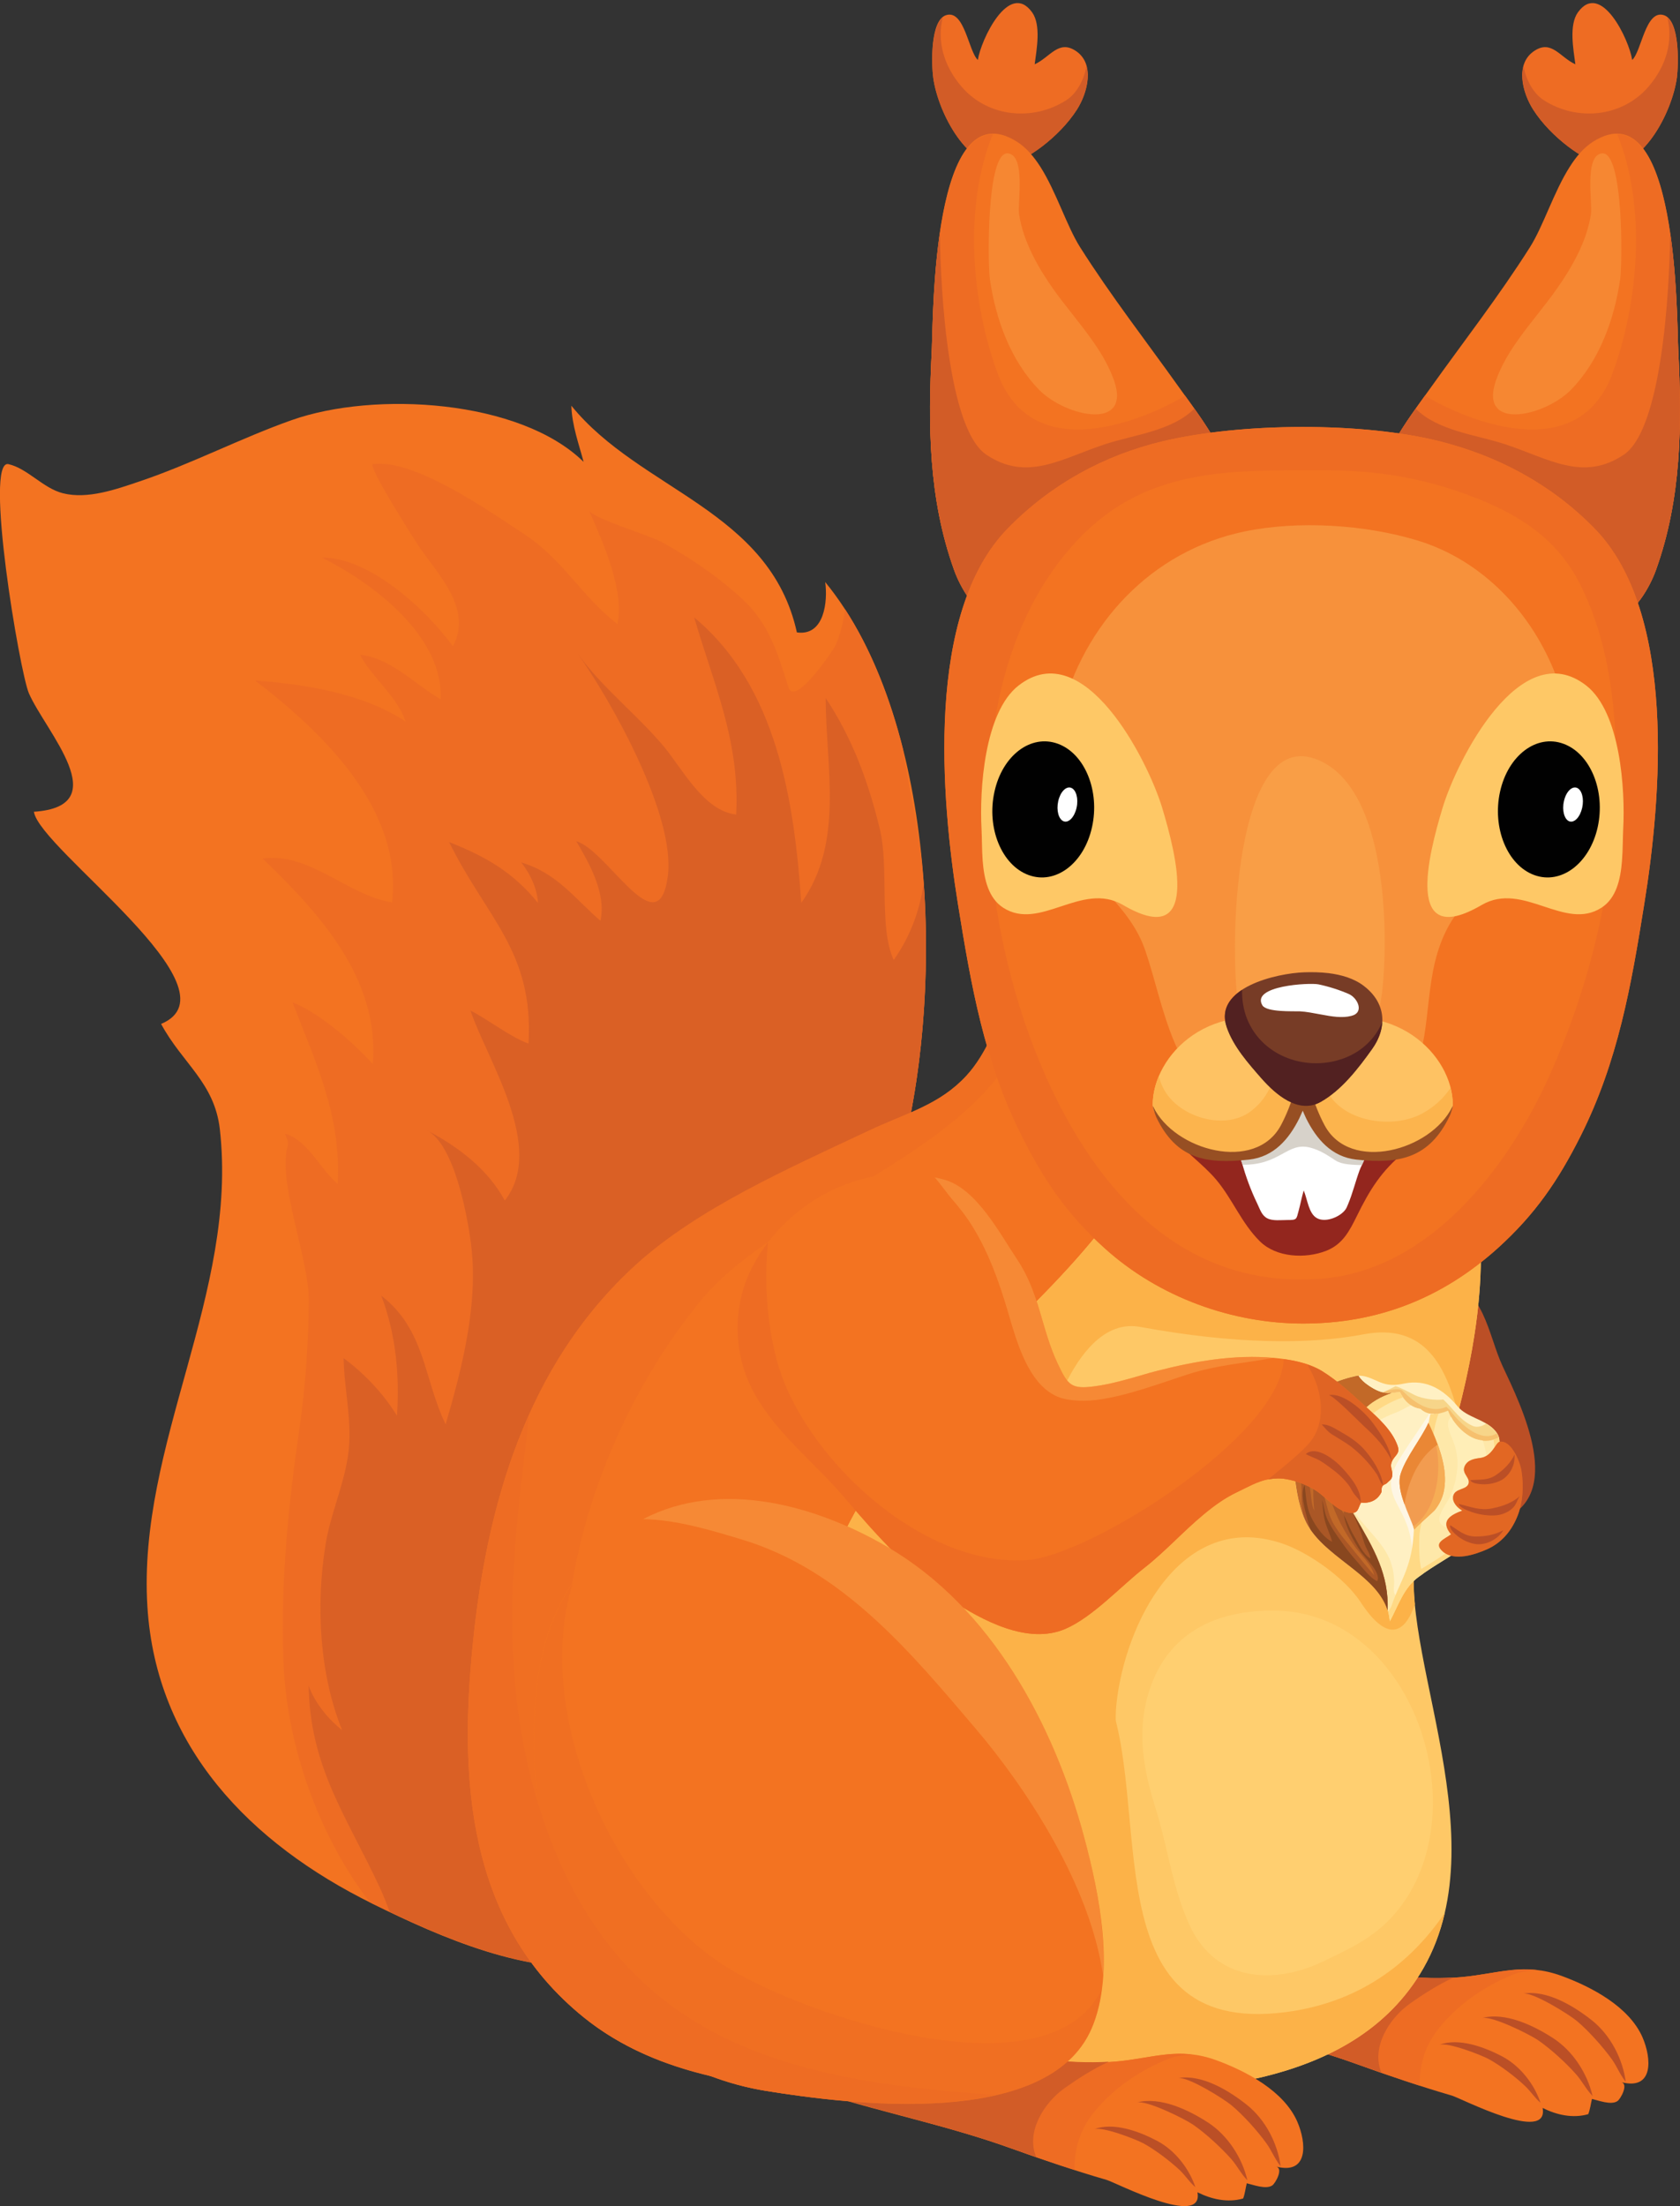 <?xml version="1.0" encoding="utf-8"?>
<!-- Generator: Adobe Illustrator 15.0.0, SVG Export Plug-In . SVG Version: 6.00 Build 0)  -->
<!DOCTYPE svg PUBLIC "-//W3C//DTD SVG 1.1//EN" "http://www.w3.org/Graphics/SVG/1.1/DTD/svg11.dtd">
<svg version="1.1" id="Layer_1" xmlns="http://www.w3.org/2000/svg" xmlns:xlink="http://www.w3.org/1999/xlink" x="0px" y="0px"
	 width="50.555px" height="66.374px" viewBox="0 0 50.555 66.374" enable-background="new 0 0 50.555 66.374" xml:space="preserve">
<rect x="0" y="0" width="50.555" height="66.374" fill="#333333" stroke="none"/>
<g>
	<path fill="#F37321" d="M18.557,59.099c2.774-0.528,3.979-3.73,3.979-6.332c0.001-3.274,0.398-6.408,1.574-9.539
		c1.092-2.91,2.314-5.68,3.064-8.676c1.252-4.994,0.986-12.979-2.342-17.041c0.081,0.572-0.021,1.635-0.852,1.515
		c-0.813-3.686-4.719-4.266-6.787-6.821c0.02,0.6,0.226,1.152,0.369,1.691c-1.918-1.881-6.291-2.137-8.779-1.258
		c-1.523,0.537-3.021,1.32-4.591,1.848c-0.682,0.23-1.552,0.543-2.298,0.354c-0.598-0.15-1.056-0.74-1.638-0.876
		c-0.746-0.171,0.335,6.251,0.614,6.895c0.496,1.142,2.633,3.399,0.15,3.563c0.173,1.132,6.271,5.356,3.828,6.384
		c0.644,1.192,1.604,1.761,1.767,3.162c0.563,4.957-2.486,9.467-2.179,14.373c0.263,4.209,3.09,7.117,6.77,8.932
		c2.098,1.035,4.681,2.168,7.08,1.869C18.379,59.128,18.468,59.116,18.557,59.099z"/>
	<path fill="#EE6C23" d="M22.505,53.462c-0.008,0.106-0.017,0.213-0.029,0.318c-0.004,0.037-0.012,0.074-0.016,0.109
		c-0.307,2.361-1.575,4.677-3.913,5.178c-0.119,0.025-0.243,0.053-0.365,0.078c-2.368,0.252-4.906-0.855-6.974-1.875
		c-0.029-0.016-0.055-0.029-0.084-0.042c-0.013-0.019-0.027-0.037-0.041-0.056c-1.503-1.98-2.455-4.664-2.553-7.166
		c-0.096-2.367,0.152-4.766,0.479-7.02c0.184-1.244,0.267-2.539,0.286-3.818c0.017-1.258-0.957-3.629-0.638-4.69
		c0.041-0.139-0.048-0.246-0.08-0.368c0.682,0.188,1.036,1.039,1.583,1.506c0.119-2.053-0.678-3.686-1.356-5.458
		c0.781,0.3,1.809,1.184,2.412,1.853c0.221-2.578-1.646-4.574-3.313-6.183c1.42-0.194,2.571,1.118,3.895,1.321
		c0.319-2.785-2.035-5.078-4.123-6.676c1.467,0.11,3.23,0.376,4.532,1.236c-0.263-0.771-1.006-1.314-1.374-2.008
		c0.891,0.078,1.654,0.882,2.425,1.338c0.098-1.938-2.128-3.547-3.571-4.262c1.439-0.016,3.157,1.582,3.942,2.668
		c0.589-1.111-0.406-2.115-0.984-2.948c-0.178-0.26-1.608-2.51-1.42-2.535c1.263-0.163,3.525,1.436,4.573,2.124
		c1.145,0.755,1.746,1.9,2.78,2.689c0.224-1.029-0.46-2.516-0.854-3.417c0.102,0.231,1.834,0.757,2.172,0.941
		c0.87,0.478,1.712,1.05,2.443,1.724c0.807,0.744,1.07,1.646,1.388,2.658c0.188,0.602,1.358-1.136,1.413-1.261
		c0.147-0.327,0.233-0.7,0.295-1.082c0.779,1.201,1.345,2.649,1.738,4.208c0.171,1.185,0.462,2.306,0.58,3.525
		c0.019,0.198,0.037,0.396,0.05,0.596c0.006,0.096,0.012,0.193,0.02,0.289c0.149,2.719-0.105,5.436-0.647,7.594
		c-0.75,2.996-1.973,5.766-3.064,8.676c-1.176,3.131-1.573,6.265-1.574,9.539c0,0.164-0.006,0.332-0.014,0.501
		C22.516,53.33,22.511,53.396,22.505,53.462z"/>
	<path opacity="0.7" fill="#D25C27" d="M10.296,52.054c-0.675-1.658-0.802-3.742-0.497-5.599c0.139-0.874,0.533-1.731,0.671-2.643
		c0.151-1.007-0.114-1.966-0.13-2.951c0.617,0.455,1.186,1.05,1.606,1.731c0.081-1.238-0.034-2.447-0.472-3.611
		c1.329,1.026,1.273,2.497,1.936,3.871c0.498-1.702,0.984-3.608,0.769-5.383c-0.103-0.838-0.496-3.026-1.327-3.459
		c0.921,0.479,1.83,1.161,2.338,2.109c1.254-1.594-0.546-4.25-1.033-5.717c0.566,0.291,1.184,0.789,1.747,0.995
		c0.162-2.773-1.262-3.773-2.389-6.062c1.102,0.432,1.924,0.907,2.673,1.828c-0.026-0.445-0.238-0.881-0.503-1.216
		c1.079,0.319,1.611,1.089,2.383,1.755c0.184-0.816-0.338-1.736-0.727-2.393c0.938,0.262,2.459,3.186,2.752,1.072
		c0.257-1.817-1.685-5.277-2.712-6.721c0.728,1.024,1.789,1.834,2.591,2.794c0.562,0.67,1.203,1.944,2.181,2.051
		c0.112-2.224-0.669-3.891-1.263-5.929c2.504,2.081,3.013,5.561,3.222,8.586c1.299-1.818,0.739-4.076,0.734-6.163
		c0.804,1.21,1.288,2.53,1.629,3.937c0.286,1.176-0.036,2.975,0.419,3.944c0.52-0.737,0.775-1.493,0.902-2.293
		c0.197,2.841-0.055,5.704-0.621,7.962c-0.75,2.996-1.973,5.766-3.064,8.676c-1.176,3.131-1.573,6.265-1.574,9.539
		c0,2.602-1.205,5.804-3.979,6.332c-0.089,0.018-0.178,0.029-0.269,0.041c-2.207,0.273-4.561-0.661-6.561-1.618
		c-0.094-0.247-0.187-0.493-0.298-0.729c-0.999-2.146-2.101-3.612-2.142-6.075C9.482,51.255,9.91,51.751,10.296,52.054z"/>
	<g>
		<path fill="#F37321" d="M40.855,62.108c-2.212-0.8-4.548-1.201-6.785-2.018c-1.409-0.516-4.53-1.733-1.302-2.365
			c2.286-0.448,5.161,0.784,7.331,1.357c1.213,0.316,2.652,0.516,3.904,0.398c1.104-0.105,1.861-0.445,2.986-0.035
			c0.905,0.332,2.03,0.924,2.436,1.844c0.282,0.65,0.337,1.607-0.635,1.354c0.224,0.06-0.023,0.507-0.118,0.57
			c-0.191,0.129-0.577-0.022-0.766-0.065c-0.037,0.146-0.054,0.313-0.112,0.458c-0.469,0.135-0.961,0.02-1.373-0.188
			c0.197,1.089-2.447-0.286-2.728-0.37C42.736,62.769,41.792,62.45,40.855,62.108z"/>
		<path fill="#EE6C23" d="M32.768,57.726c2.286-0.448,5.161,0.784,7.331,1.357c1.213,0.316,2.652,0.516,3.904,0.398
			c0.849-0.082,1.494-0.297,2.255-0.209c-0.261,0.02-0.509,0.049-0.707,0.127c-0.857,0.344-1.642,0.876-2.229,1.592
			c-0.443,0.544-0.6,1.105-0.604,1.753c-0.624-0.2-1.246-0.411-1.862-0.636c-1.873-0.679-3.834-1.082-5.75-1.683
			c-0.451-0.286-0.915-0.56-1.374-0.755c-0.567-0.24-1.156-0.372-1.694-0.688c-0.387-0.227-0.589-0.435-0.65-0.62
			C31.475,58.122,31.871,57.901,32.768,57.726z"/>
		<path fill="#D25C27" d="M40.099,59.083c1.132,0.297,2.46,0.479,3.649,0.408c-0.468,0.219-0.895,0.488-1.315,0.785
			c-0.645,0.455-1.175,1.338-0.865,2.076c-0.237-0.082-0.476-0.156-0.713-0.244c-1.873-0.679-3.834-1.082-5.75-1.683
			c-0.451-0.286-0.915-0.56-1.374-0.755c-0.479-0.201-0.972-0.334-1.44-0.561c-0.398-0.59-0.224-1.09,0.37-1.361
			c0.038-0.008,0.068-0.016,0.107-0.023C35.054,57.277,37.929,58.51,40.099,59.083z"/>
		<path fill="#BB4F26" d="M45.836,59.979c0.721-0.119,1.534,0.38,2.074,0.809c0.557,0.444,0.921,1.158,1.013,1.846
			c-0.172-0.213-0.267-0.467-0.421-0.683c-0.272-0.376-0.695-0.849-1.047-1.146C47.224,60.612,46.138,59.931,45.836,59.979z"/>
		<path fill="#BB4F26" d="M44.595,60.714c0.704-0.189,1.563,0.23,2.143,0.605c0.598,0.39,1.029,1.063,1.186,1.739
			c-0.191-0.194-0.312-0.44-0.484-0.638c-0.307-0.351-0.775-0.777-1.154-1.039C46.038,61.21,44.889,60.636,44.595,60.714z"/>
		<path fill="#BB4F26" d="M43.308,61.521c0.587-0.224,1.359,0.067,1.887,0.342c0.544,0.285,0.971,0.83,1.163,1.4
			c-0.179-0.15-0.301-0.353-0.469-0.508c-0.294-0.278-0.729-0.607-1.076-0.799C44.583,61.827,43.552,61.429,43.308,61.521z"/>
	</g>
	<path fill="#BB4F26" d="M40.634,43.793c0.571,1.247,3.221,2.409,4.512,1.946c1.991-0.71,0.643-3.418,0.063-4.654
		c-0.418-0.9-0.572-2.426-1.771-2.514C41.425,38.421,39.907,42.21,40.634,43.793z"/>
	<path fill="#F37321" d="M42.678,31.933c-0.567-0.637-1.274-1.182-2.138-1.627c-2.337-1.197-5.332-2.998-8.223-2.143
		c-2.087,0.617-1.994,2.848-3.238,4.201c-0.809,0.877-1.787,1.113-2.925,1.648c-2.417,1.137-5.144,2.338-7.009,4.029
		c-3.348,3.04-4.502,7.341-4.912,11.367c-0.422,4.109-0.184,8.445,3.337,11.287c3.732,3.009,9.707,2.067,14.193,2.217
		c3.745,0.125,7.765-0.656,9.686-3.652c2.565-4.002-0.521-8.54,1.03-12.731c1.354-3.66,2.729-7.874,1.716-11.717
		C43.914,33.737,43.417,32.761,42.678,31.933z"/>
	<path opacity="0.53" fill="#EE6C23" d="M14.234,49.409c0.41-4.026,1.564-8.327,4.912-11.367c1.865-1.691,4.592-2.893,7.009-4.029
		c1.138-0.535,2.116-0.771,2.925-1.648c0.919-1.001,1.11-2.477,1.989-3.43c0.56,5.227-7.251,6.854-9.983,10.197
		c-2.231,2.729-3.732,6.311-4.038,9.821c-0.371,4.282,0,9.106,2.623,12.674c0.112,0.153,0.245,0.286,0.367,0.431
		c-0.892-0.326-1.726-0.764-2.467-1.361C14.05,57.854,13.812,53.519,14.234,49.409z"/>
	<path fill="#FEC866" d="M25.96,62.934c-1.178-2.099-1.758-4.708-1.873-6.85c-0.155-2.877-0.15-6.171,0.867-8.899
		c1.161-3.123,3.426-5.262,5.744-7.539c2.731-2.679,4.817-5.277,5.286-9.152c0.079-0.652,0.146-1.433,0.113-2.203
		c1.601,0.475,3.126,1.341,4.442,2.016c0.863,0.445,1.57,0.99,2.138,1.627c0.738,0.828,1.235,1.805,1.518,2.88
		c1.013,3.843-0.255,7.793-1.487,11.495c-0.948,2.853,2.485,8.775,0.127,12.902c-2.13,3.731-7.326,3.828-11.071,3.703
		C29.988,62.854,27.972,62.964,25.96,62.934z"/>
	<path fill="#FCB248" d="M40.946,48.203c-0.473-0.726-1.559-1.491-2.346-1.761c-3.064-1.049-4.759,2.432-5.006,4.842
		c-0.087,0.844,0.157,2.007-0.124,2.807c-1.027-0.221-1.419-1.791-1.698-2.633c-0.324-0.971-1.49-2.348-0.964-3.398
		c0.406-0.813,1.497-1.218,2.243-1.624c1.097-0.597,2.169-1.24,3.308-1.761c2.234-1.026,3.655-1.201,5.666,0.299
		c0.331,0.244,0.626,0.434,0.938,0.565c-0.083,0.257-0.168,0.515-0.254,0.769c-0.183,0.55-0.201,1.215-0.132,1.956
		C42.274,49.16,41.743,49.423,40.946,48.203z"/>
	<path fill="#FCB248" d="M24.955,47.185c1.161-3.123,3.426-5.262,5.744-7.539c2.731-2.679,4.817-5.277,5.286-9.152
		c0.079-0.652,0.146-1.433,0.113-2.203c1.601,0.475,3.126,1.341,4.442,2.016c0.863,0.445,1.57,0.99,2.138,1.627
		c0.738,0.828,1.235,1.805,1.518,2.88c0.673,2.55,0.338,5.15-0.32,7.69c-0.374-1.363-0.973-2.72-2.854-2.358
		c-1.6,0.304-3.831,0.304-6.718-0.226c-1.876-0.343-2.922,3.078-3.129,4.727c-0.354,2.81,1.041,3.856,2.102,6.238
		c1.47,3.293-0.504,10.397,5.39,9.654c2.188-0.277,3.751-1.428,4.809-2.989c-0.133,0.575-0.339,1.134-0.64,1.661
		c-2.13,3.731-7.326,3.828-11.071,3.703c-1.776-0.059-3.792,0.051-5.804,0.021c-1.178-2.099-1.758-4.708-1.873-6.85
		C23.932,53.207,23.937,49.913,24.955,47.185z"/>
	<g>
		<path fill="#974F23" d="M36.857,38.579c0.933,1.083,3.608,1.223,4.602-0.093c0.077-0.104,0.553-0.063,0.476,0.04
			c-1.148,1.521-4.497,1.338-5.561,0.102C36.304,38.548,36.773,38.483,36.857,38.579z"/>
	</g>
	<path opacity="0.58" fill="#FAA74E" d="M37.298,38.048c-0.341-0.713-0.421-1.582-0.841-2.247c-0.184-0.285-0.398-0.568-0.624-0.823
		c-0.093-0.107-0.555-0.773-0.645-0.787c0.477,0.071,0.998,0.219,1.48,0.327c0.536,0.12,1.001,0.134,1.557,0.161
		c0.742,0.035,1.483,0.131,2.243,0.131c0.367,0,0.729,0.008,1.087-0.04c0.32-0.04,0.663-0.207,0.978-0.212
		c-0.671,0.777-1.087,1.511-1.479,2.456c-0.211,0.507-0.314,1.203-0.683,1.622c-0.38,0.436-1.075,0.648-1.636,0.584
		C37.992,39.138,37.585,38.645,37.298,38.048z"/>
	<path fill="#FEC263" d="M38.431,38.843c-0.587-0.158-0.742-0.55-0.152-0.846c0.433-0.217,1.479-0.02,1.57,0.47
		C39.945,38.995,38.797,38.94,38.431,38.843z"/>
	<g>
		<g>
			<path fill="#EE6C23" d="M46.14,3.301c0.527,0.826,1.548,1.559,2.106,1.657c1.149,0.205,2.072-1.563,2.216-2.625
				c0.05-0.391,0.094-1.721-0.39-1.876c-0.556-0.18-0.675,1.097-0.956,1.346c-0.089-0.603-0.939-2.394-1.633-1.432
				c-0.275,0.386-0.135,1.113-0.077,1.563c-0.461-0.209-0.716-0.748-1.235-0.403C45.582,1.92,45.807,2.786,46.14,3.301z"/>
			<path fill="#D25C27" d="M45.847,1.996c0.08,0.417,0.296,0.817,0.607,1.017c0.998,0.643,2.357,0.52,3.152-0.404
				c0.542-0.628,0.744-1.379,0.57-2.078c0.368,0.305,0.331,1.443,0.285,1.803c-0.144,1.063-1.066,2.83-2.216,2.625
				c-0.559-0.099-1.579-0.831-2.106-1.657C45.91,2.942,45.736,2.415,45.847,1.996z"/>
			<path fill="#F37321" d="M47.237,5.019c0.197-0.313,0.428-0.583,0.703-0.757c2.563-1.612,2.516,5.311,2.563,6.276
				c0.112,2.252,0.102,4.453-0.67,6.607c-0.191,0.534-0.643,1.309-1.209,1.514c-0.789,0.281-1.33-0.607-2.024-0.864
				c-1.641-0.606-4.983,0.05-5.175-2.547c-0.099-1.32,0.896-2.558,1.618-3.571c1.007-1.411,2.068-2.773,2.996-4.239
				C46.444,6.798,46.757,5.772,47.237,5.019z"/>
			<path fill="#EE6C23" d="M43.719,17.315c-0.031-0.006-0.063-0.01-0.094-0.018c-0.703-0.145-1.256-0.427-1.749-0.857
				c-0.25-0.295-0.413-0.679-0.451-1.192c-0.09-1.227,0.758-2.376,1.457-3.347c0.4,0.273,4.456,2.508,5.637-0.656
				c0.801-2.148,1.026-5.074,0.146-7.209c1.726,0.029,1.791,5.045,1.831,6.316c0.001,0.072,0.005,0.138,0.007,0.186
				c0.112,2.252,0.102,4.453-0.67,6.607c-0.191,0.534-0.643,1.309-1.209,1.514c-0.789,0.281-1.33-0.607-2.024-0.864
				c-0.159-0.059-0.339-0.104-0.528-0.142C45.304,17.476,44.491,17.462,43.719,17.315z"/>
			<path fill="#D25C27" d="M43.724,17.317c-0.036-0.008-0.074-0.014-0.113-0.021c-0.323-0.07-0.76-0.209-1.181-0.404
				c-0.552-0.311-0.943-0.807-1.005-1.644c-0.08-1.063,0.55-2.071,1.176-2.954c0.664,0.67,1.818,0.785,2.681,1.068
				c1.329,0.44,2.351,1.139,3.579,0.32c1.279-0.854,1.395-5.877,1.398-6.689c0.221,1.51,0.223,3.115,0.244,3.545
				c0.112,2.252,0.102,4.453-0.67,6.607c-0.191,0.534-0.643,1.309-1.209,1.514c-0.375,0.133-0.693,0-0.998-0.201
				c-0.257-0.181-0.505-0.386-0.761-0.534c-0.086-0.052-0.175-0.097-0.266-0.129c-0.156-0.059-0.331-0.103-0.515-0.142
				C45.315,17.476,44.498,17.462,43.724,17.317z"/>
			<path opacity="0.39" fill="#FAA74E" d="M45.708,10.19c0.355-0.497,0.76-0.965,1.106-1.452c0.476-0.667,0.94-1.474,1.061-2.298
				c0.049-0.341-0.207-1.765,0.33-1.826c0.655-0.076,0.616,3.314,0.549,3.787c-0.175,1.201-0.619,2.443-1.48,3.326
				c-0.812,0.827-2.911,1.287-2.202-0.426C45.233,10.903,45.458,10.54,45.708,10.19z"/>
		</g>
		<g>
			<path fill="#EE6C23" d="M32.404,3.301c-0.529,0.826-1.548,1.559-2.107,1.657c-1.15,0.205-2.072-1.563-2.215-2.625
				c-0.053-0.391-0.095-1.721,0.386-1.876c0.558-0.18,0.677,1.097,0.958,1.346c0.09-0.603,0.938-2.394,1.633-1.432
				c0.275,0.386,0.135,1.113,0.077,1.563c0.462-0.209,0.715-0.748,1.236-0.403C32.959,1.92,32.734,2.786,32.404,3.301z"/>
			<path fill="#D25C27" d="M32.694,1.996c-0.078,0.417-0.295,0.817-0.604,1.017c-1,0.643-2.359,0.52-3.153-0.404
				c-0.543-0.628-0.743-1.379-0.569-2.078c-0.37,0.305-0.334,1.443-0.285,1.803c0.143,1.063,1.064,2.83,2.215,2.625
				c0.56-0.099,1.578-0.831,2.107-1.657C32.633,2.942,32.807,2.415,32.694,1.996z"/>
			<path fill="#F37321" d="M31.308,5.019c-0.201-0.313-0.43-0.583-0.708-0.757c-2.563-1.612-2.514,5.311-2.562,6.276
				c-0.114,2.252-0.102,4.453,0.671,6.607c0.19,0.534,0.642,1.309,1.209,1.514c0.788,0.281,1.33-0.607,2.021-0.864
				c1.646-0.606,4.987,0.05,5.177-2.547c0.099-1.32-0.896-2.558-1.619-3.571c-1.005-1.411-2.066-2.773-2.994-4.239
				C32.099,6.798,31.786,5.772,31.308,5.019z"/>
			<path fill="#EE6C23" d="M34.825,17.315c0.03-0.006,0.063-0.01,0.092-0.018c0.704-0.145,1.258-0.427,1.753-0.857
				c0.245-0.295,0.41-0.679,0.446-1.192c0.092-1.227-0.757-2.376-1.457-3.347c-0.399,0.273-4.452,2.508-5.633-0.656
				c-0.803-2.148-1.028-5.074-0.148-7.209c-1.726,0.029-1.795,5.045-1.832,6.316c-0.001,0.072-0.003,0.138-0.007,0.186
				c-0.114,2.252-0.102,4.453,0.671,6.607c0.19,0.534,0.642,1.309,1.209,1.514c0.788,0.281,1.33-0.607,2.021-0.864
				c0.163-0.059,0.342-0.104,0.529-0.142C33.238,17.476,34.052,17.462,34.825,17.315z"/>
			<path fill="#D25C27" d="M34.816,17.317c0.039-0.008,0.077-0.014,0.114-0.021c0.322-0.07,0.759-0.209,1.181-0.404
				c0.553-0.311,0.944-0.807,1.005-1.644c0.082-1.063-0.55-2.071-1.176-2.954c-0.662,0.67-1.815,0.785-2.679,1.068
				c-1.33,0.44-2.354,1.139-3.577,0.32c-1.283-0.854-1.398-5.877-1.4-6.689c-0.218,1.51-0.224,3.115-0.245,3.545
				c-0.114,2.252-0.102,4.453,0.671,6.607c0.19,0.534,0.642,1.309,1.209,1.514c0.375,0.133,0.692,0,0.998-0.201
				c0.255-0.181,0.507-0.386,0.761-0.534c0.084-0.052,0.173-0.097,0.262-0.129c0.158-0.059,0.334-0.103,0.52-0.142
				C33.229,17.476,34.045,17.462,34.816,17.317z"/>
			<path opacity="0.39" fill="#FAA74E" d="M32.833,10.19c-0.355-0.497-0.759-0.965-1.108-1.452
				c-0.476-0.667-0.938-1.474-1.059-2.298c-0.048-0.341,0.205-1.765-0.333-1.826c-0.649-0.076-0.611,3.314-0.545,3.787
				c0.175,1.201,0.619,2.443,1.481,3.326c0.809,0.827,2.91,1.287,2.2-0.426C33.308,10.903,33.083,10.54,32.833,10.19z"/>
		</g>
		<path fill="#F37321" d="M30.331,15.894c1.314-1.342,2.913-2.2,4.647-2.615c2.389-0.571,6.04-0.585,8.353,0
			c1.729,0.438,3.332,1.273,4.646,2.615c2.49,2.536,2.017,8.133,1.501,11.313c-0.392,2.444-0.789,4.729-1.912,6.966
			c-0.68,1.352-1.368,2.357-2.489,3.373c-1.667,1.504-3.609,2.277-5.874,2.274c-2.099-0.002-4.308-0.771-5.97-2.274
			c-1.124-1.016-1.81-2.021-2.489-3.373c-1.127-2.236-1.521-4.521-1.916-6.966C28.315,24.026,27.839,18.43,30.331,15.894z"/>
		<path fill="#EE6C23" d="M28.828,27.207c0.395,2.444,0.789,4.729,1.916,6.966c0.68,1.352,1.365,2.357,2.489,3.373
			c1.662,1.504,3.871,2.272,5.97,2.274c2.265,0.003,4.207-0.771,5.874-2.274c1.121-1.016,1.81-2.021,2.489-3.373
			c1.123-2.236,1.521-4.521,1.912-6.966c0.516-3.181,0.989-8.777-1.501-11.313c-1.314-1.342-2.918-2.178-4.646-2.615
			c-2.313-0.585-5.964-0.571-8.353,0c-1.734,0.415-3.333,1.273-4.647,2.615C27.839,18.43,28.315,24.026,28.828,27.207z
			 M32.247,16.444c2.109-2.398,4.695-2.295,7.603-2.295c1.544,0,2.91,0.213,4.357,0.754c1.447,0.543,2.622,1.26,3.333,2.657
			c0.709,1.394,0.987,2.974,1.069,4.518c0.184,3.552-0.543,7.102-2.003,10.329c-1.229,2.717-3.578,5.802-6.836,6.063
			c-3.373,0.271-5.769-1.614-7.43-4.399C29.515,29.339,28.321,20.903,32.247,16.444z"/>
		<path opacity="0.58" fill="#FAA74E" d="M46.828,20.341c0.39,1.025,0.55,2.137,0.436,3.23c-0.211,1.971-2.732,2.598-3.665,4.275
			c-0.794,1.432-0.467,3.004-1.021,4.381c-0.688,1.695-3.857,1.418-5.302,1.047c-1.967-0.508-2.226-2.976-2.816-4.69
			c-0.457-1.327-1.677-2.079-2.434-3.202c-0.784-1.166-0.436-2.57-0.104-3.875c0.692-2.738,2.717-4.93,5.524-5.516
			c1.623-0.338,3.637-0.209,5.213,0.271C44.614,16.856,46.109,18.446,46.828,20.341z"/>
		<path opacity="0.58" fill="#FAA74E" d="M41.226,31.179c0.251-0.508,0.358-1.129,0.4-1.689c0.143-1.797,0.038-5.924-2.058-6.664
			c-2.566-0.904-2.616,6.494-2.229,7.826c0.285,0.983,1.51,1.662,2.498,1.556C40.53,32.132,40.96,31.72,41.226,31.179z"/>
		<path fill="#FEC866" d="M48.809,25.899c-0.044,0.558-0.17,1.119-0.614,1.408c-1.109,0.721-2.362-0.803-3.604-0.082
			c-2.345,1.371-1.611-1.498-1.178-2.928c0.425-1.41,2.338-5.219,4.322-3.671c1.026,0.802,1.176,3.128,1.11,4.326
			C48.832,25.228,48.836,25.562,48.809,25.899z"/>
		<path fill="#FEC866" d="M29.571,25.899c0.045,0.558,0.172,1.119,0.615,1.408c1.109,0.721,2.364-0.803,3.605-0.082
			c2.344,1.371,1.61-1.498,1.18-2.928c-0.429-1.41-2.343-5.219-4.322-3.671c-1.027,0.802-1.178,3.128-1.112,4.326
			C29.551,25.228,29.546,25.562,29.571,25.899z"/>
		<g>
			<path fill="#010101" d="M47.046,22.376c0.813,0.295,1.272,1.42,1.032,2.51c-0.243,1.093-1.099,1.736-1.907,1.441
				c-0.812-0.295-1.272-1.418-1.031-2.509C45.382,22.724,46.239,22.08,47.046,22.376z"/>
			<path fill="#FFFFFF" d="M47.449,23.701c0.151,0.056,0.225,0.325,0.162,0.603c-0.063,0.279-0.234,0.46-0.387,0.406
				c-0.15-0.056-0.224-0.328-0.162-0.605C47.122,23.827,47.297,23.646,47.449,23.701z"/>
		</g>
		<g>
			<path fill="#010101" d="M31.833,22.376c0.811,0.295,1.271,1.42,1.028,2.51c-0.241,1.093-1.097,1.736-1.906,1.441
				c-0.811-0.295-1.272-1.418-1.029-2.509C30.166,22.724,31.021,22.08,31.833,22.376z"/>
			<path fill="#FFFFFF" d="M32.231,23.701c0.152,0.056,0.228,0.325,0.165,0.603c-0.063,0.279-0.236,0.46-0.386,0.406
				c-0.153-0.056-0.227-0.328-0.166-0.605S32.079,23.646,32.231,23.701z"/>
		</g>
		<path fill="#93261E" d="M37.913,34.202c0.167-0.104,0.328-0.215,0.489-0.326c0.232-0.16,0.249-0.281,0.424-0.488
			c0.536-0.643,1.249,0.876,1.573,1.156c0.444,0.383,1.356,0.32,1.875,0.107c-0.703,0.574-1.05,1.133-1.447,1.941
			c-0.223,0.452-0.425,0.842-0.913,1.037c-0.631,0.248-1.505,0.205-1.997-0.279c-0.557-0.547-0.825-1.273-1.321-1.861
			c-0.414-0.49-0.969-0.846-1.343-1.357c0.206,0.281,0.944,0.53,1.272,0.56c0.445,0.042,0.819-0.157,1.189-0.37
			C37.781,34.283,37.847,34.243,37.913,34.202z"/>
		<path fill="#FFFFFF" d="M40.564,36.235c-0.013,0.033-0.027,0.064-0.042,0.098c-0.117,0.245-0.612,0.473-0.892,0.316
			c-0.25-0.139-0.282-0.551-0.398-0.834c-0.062,0.205-0.098,0.412-0.155,0.619c-0.068,0.252-0.046,0.273-0.345,0.271
			c-0.184,0-0.436,0.033-0.596-0.051c-0.168-0.086-0.216-0.264-0.303-0.445c-0.201-0.416-0.341-0.807-0.467-1.244
			c-0.044-0.151-0.196-0.432-0.175-0.594c0.026-0.2,0.331-0.32,0.474-0.473c0.46-0.488,0.842-1.245,1.605-1.193
			c0.374,0.027,0.67,0.126,0.906,0.441c0.25,0.328,0.301,0.769,0.585,1.076c0.137,0.145,0.317,0.119,0.354,0.349
			c0.033,0.204-0.136,0.462-0.205,0.645C40.791,35.542,40.698,35.92,40.564,36.235z"/>
		<path fill="#D7D2CA" d="M40.189,34.913c-0.25-0.164-0.468-0.31-0.76-0.386c-0.697-0.181-0.896,0.528-2.035,0.515
			c-0.011-0.025-0.02-0.051-0.027-0.076c-0.044-0.151-0.196-0.432-0.175-0.594c0.026-0.2,0.331-0.32,0.474-0.473
			c0.46-0.488,0.842-1.245,1.605-1.193c0.374,0.027,0.67,0.126,0.906,0.441c0.25,0.328,0.301,0.769,0.585,1.076
			c0.137,0.145,0.317,0.119,0.354,0.349c0.024,0.149-0.06,0.327-0.134,0.483C40.688,35.042,40.385,35.04,40.189,34.913z"/>
		<path fill="#FEC263" d="M39.165,30.849h0.084c2.719-0.917,4.469,0.913,4.469,2.38c0,0.304-0.656,1.368-1.687,1.575
			c-1.238,0.186-2.386-0.679-2.824-1.733c-0.44,1.055-1.588,1.919-2.824,1.733c-0.573-0.082-1.695-1.037-1.694-1.575
			C34.694,31.754,36.423,29.925,39.165,30.849z"/>
		<path fill="#FCB44D" d="M34.874,32.368c0.043,0.195,0.12,0.385,0.252,0.566c0.512,0.713,1.778,1.067,2.523,0.492
			c0.424-0.328,0.646-0.758,0.729-1.227c0.053,0.021,0.104,0.055,0.17,0.055c0.013,0.002,0.023,0,0.037,0
			c0.402,0.203,0.855,0.336,1.291,0.324c0.04,0.201,0.125,0.396,0.28,0.56c0.611,0.659,1.852,0.784,2.632,0.368
			c0.348-0.186,0.663-0.466,0.861-0.779c0.042,0.169,0.067,0.338,0.067,0.501c0,0.304-0.656,1.368-1.687,1.575
			c-1.238,0.186-2.386-0.679-2.824-1.733c-0.44,1.055-1.588,1.919-2.824,1.733c-0.573-0.082-1.695-1.037-1.694-1.575
			C34.69,32.946,34.754,32.654,34.874,32.368z"/>
		<path fill="#974F23" d="M34.704,33.298c0.637,1.319,3.077,1.988,3.842,0.556c0.172-0.321,0.296-0.655,0.413-1
			c0.004-0.015,0.02-0.026,0.037-0.036c0.035-0.033,0.119-0.049,0.207-0.046c0.087-0.003,0.17,0.013,0.205,0.046
			c0.02,0.01,0.031,0.021,0.038,0.036c0.117,0.345,0.241,0.679,0.414,1c0.763,1.433,3.204,0.764,3.843-0.556
			c0.048-0.104-0.031,0.18-0.081,0.281c-0.605,1.256-1.498,1.449-2.806,1.308c-0.749-0.083-1.201-0.619-1.511-1.239
			c-0.037-0.076-0.069-0.156-0.103-0.232c-0.036,0.076-0.068,0.156-0.104,0.232c-0.31,0.62-0.761,1.156-1.511,1.239
			c-1.305,0.142-2.185-0.019-2.79-1.271C34.749,33.513,34.653,33.193,34.704,33.298z"/>
		<g>
			<path fill="#773C26" d="M39.982,29.278c0.387,0.049,0.768,0.158,1.065,0.389c0.658,0.505,0.711,1.24,0.245,1.891
				c-0.412,0.578-0.918,1.24-1.553,1.595c-0.67,0.376-1.361-0.238-1.776-0.708c-0.396-0.453-0.848-0.96-1.046-1.539
				c-0.418-1.193,1.507-1.627,2.335-1.654C39.485,29.244,39.736,29.249,39.982,29.278z"/>
			<path fill="#522121" d="M37.377,29.779c-0.006,0.297,0.04,0.602,0.155,0.886c0.468,1.145,1.831,1.598,2.95,1.158
				c0.522-0.204,0.919-0.603,1.11-1.07c-0.013,0.268-0.114,0.543-0.301,0.805c-0.412,0.578-0.918,1.24-1.553,1.595
				c-0.67,0.376-1.361-0.238-1.776-0.708c-0.396-0.453-0.848-0.96-1.046-1.539C36.741,30.405,36.982,30.038,37.377,29.779z"/>
			<path fill="#FFFFFF" d="M39.755,30.522c-0.224-0.041-0.444-0.086-0.645-0.096c-0.189-0.006-0.997,0.031-1.123-0.181
				c-0.348-0.593,1.422-0.685,1.689-0.63c0.297,0.061,0.646,0.172,0.918,0.293c0.257,0.114,0.475,0.556,0.069,0.656
				C40.392,30.635,40.073,30.583,39.755,30.522z"/>
		</g>
	</g>
	<g>
		<path fill="#FFF0C3" d="M44.198,44.075c0.472-0.153,1.267-0.542,0.76-1.068c-0.296-0.309-0.817-0.367-1.089-0.689
			c-0.428-0.51-0.938-0.832-1.617-0.693c-0.287,0.061-0.476,0.064-0.747-0.049c-0.307-0.129-0.743-0.378-0.926,0.068
			c-0.101,0.237,0.108,0.471,0.255,0.656c0.362,0.461,0.939,0.73,1.409,1.064C42.927,43.855,43.342,44.356,44.198,44.075z"/>
		<path fill="#F7D589" d="M41.995,41.704c0.152,0.039,0.434,0.199,0.58,0.269c0.24,0.119,0.641,0.161,0.857,0.131
			c0.316,0.296,0.509,0.635,0.89,0.797c0.132,0.056,0.287,0.007,0.4-0.071c0.085,0.053,0.167,0.105,0.235,0.178
			c0.507,0.526-0.288,0.915-0.76,1.068c-0.855,0.281-1.271-0.22-1.955-0.711c-0.47-0.334-1.047-0.604-1.409-1.064
			c-0.051-0.062-0.09-0.125-0.128-0.191C41.209,42.119,41.577,41.917,41.995,41.704z"/>
		<path opacity="0.51" fill="#F6AD55" d="M42.195,41.831c0.398,0.405,0.869,0.699,1.33,0.495c0.033,0.031,0.067,0.063,0.101,0.093
			c0.363,0.488,0.958,0.986,1.413,0.705c0.291,0.464-0.405,0.81-0.841,0.951c-0.855,0.281-1.271-0.22-1.955-0.711
			c-0.47-0.334-1.047-0.604-1.409-1.064c-0.051-0.062-0.09-0.125-0.128-0.191C41.194,42.119,41.911,41.661,42.195,41.831z"/>
		<g>
			<path fill="#FEE8A9" d="M39.41,42.114c0.333-0.373,0.864-0.607,1.464-0.725c0.063,0.101,0.161,0.203,0.312,0.303
				c0.174,0.119,0.367,0.221,0.584,0.227c0.09-0.006,0.178-0.016,0.264-0.027c0.037-0.004,0.066-0.008,0.091-0.016
				c0.132,0.275,0.333,0.465,0.621,0.513c0.225,0.207,0.501,0.186,0.83,0.052c0.036,0.103,0.083,0.194,0.146,0.284
				c0.135,0.192,0.289,0.354,0.493,0.478c0.319,0.194,0.618,0.179,0.884,0.049c0.14,0.631,0.036,1.322-0.158,1.92
				c-0.454,1.405-1.22,1.505-2.265,2.28c-0.437,0.321-0.603,0.86-0.851,1.322c-0.104-1.376-2.029-1.839-2.559-3.058
				C38.893,44.863,38.728,42.873,39.41,42.114z"/>
			<path fill="#FFD985" d="M41.233,41.718c0.16,0.107,0.341,0.195,0.536,0.201c0.09-0.006,0.178-0.016,0.264-0.027
				c0.037-0.004,0.066-0.008,0.091-0.016c0.029,0.061,0.063,0.111,0.096,0.164c-0.76,0.252-1.437,0.84-1.805,1.533
				c-0.097,0.182-0.223,0.395-0.35,0.621c-0.104-0.818-0.136-1.637,0.609-2.199C40.832,41.876,41.022,41.788,41.233,41.718z"/>
			<path fill="#FFD985" d="M44.55,45.544c0.213-0.496,0.52-1.52,0.395-2.239c0.052-0.014,0.104-0.028,0.152-0.054
				c0.14,0.631,0.036,1.322-0.158,1.92c-0.454,1.405-1.22,1.505-2.265,2.28c-0.437,0.321-0.603,0.86-0.851,1.322
				c-0.008-0.099-0.024-0.19-0.05-0.28c0.143-0.227,0.281-0.457,0.413-0.691c0.183-0.191,0.35-0.391,0.479-0.537
				C43.5,46.762,44.21,46.337,44.55,45.544z"/>
			<path fill="#FFEEB7" d="M43.72,42.725c0.135,0.192,0.289,0.354,0.493,0.478c0.139,0.084,0.274,0.121,0.405,0.134
				c0.148,0.424,0.177,0.839,0.025,1.284c-0.025,0.079-0.056,0.158-0.087,0.234c-0.157,0.384-0.39,0.76-0.695,1.023
				c-0.214,0.18-0.628,0.059-0.536-0.266c0.061-0.211,0.225-0.395,0.313-0.598c0.23-0.521,0.31-1.115,0.093-1.654
				c-0.081-0.201-0.27-0.574-0.059-0.731C43.689,42.66,43.701,42.693,43.72,42.725z"/>
			<path fill="#FFF0C3" d="M40.982,43.138c0.288-0.303,0.643-0.496,1.029-0.641c0.121-0.043,0.279-0.139,0.442-0.219
				c0.083,0.056,0.183,0.09,0.291,0.11c0.121,0.112,0.257,0.156,0.409,0.153c-0.026,0.205-0.117,0.439-0.146,0.582
				c-0.005,0.023-0.012,0.049-0.016,0.072c-0.165,0.764-0.405,1.573-0.392,2.352c0.008,0.471,0.078,0.979-0.086,1.438
				c-0.127,0.346-0.315,0.703-0.497,1.025c-0.117-0.094-0.059-0.273-0.062-0.416c-0.004-0.211-0.03-0.379-0.099-0.586
				c-0.209-0.624-0.879-1.102-1.206-1.683C40.237,44.593,40.411,43.733,40.982,43.138z"/>
			<path fill="#FEF6E4" d="M43.154,42.542c-0.026,0.203-0.117,0.439-0.146,0.582c-0.005,0.023-0.012,0.049-0.016,0.072
				c-0.165,0.764-0.405,1.573-0.392,2.352c0.008,0.471,0.078,0.979-0.086,1.438c-0.005,0.008-0.01,0.017-0.01,0.025
				c0.021-0.362-0.026-0.726-0.149-1.09c-0.267-0.774-0.823-1.094-0.238-2.034c0.287-0.461,0.604-0.901,0.901-1.356
				C43.063,42.54,43.106,42.543,43.154,42.542z"/>
			<path fill="#FFD985" d="M43.289,42.527c-0.286,0.791-0.179,1.604-0.297,2.45c-0.064,0.457-0.279,0.838-0.283,1.33
				c-0.001,0.261-0.021,0.736,0.109,1.045c-0.05,0.033-0.097,0.063-0.144,0.099c-0.437,0.321-0.603,0.86-0.851,1.322
				c-0.003-0.067-0.017-0.13-0.031-0.192c0.094-0.346,0.231-0.673,0.396-1.031c0.164-0.359,0.286-0.746,0.327-1.141
				c0.063-0.563,0.043-1.129,0.109-1.689c0.052-0.42,0.065-0.835,0.187-1.242c0.092-0.311,0.173-0.625,0.233-0.942
				C43.124,42.545,43.203,42.543,43.289,42.527z"/>
			<g>
				<path fill="#AA5726" d="M39.41,42.114c0.335-0.371,0.864-0.607,1.464-0.725c0.063,0.101,0.161,0.203,0.312,0.303
					c0.174,0.119,0.367,0.221,0.584,0.227c0.031-0.002,0.063-0.006,0.094-0.012c-0.498,0.17-0.922,0.477-1.17,0.99
					c-0.411,0.855-0.456,1.807,0.041,2.653c0.635,1.083,1.058,1.815,1.024,2.897c-0.353-1.131-2.009-1.615-2.493-2.732
					C38.893,44.863,38.728,42.873,39.41,42.114z"/>
				<path fill="#C26928" d="M39.41,42.114c0.335-0.371,0.864-0.607,1.464-0.725c0.063,0.101,0.161,0.203,0.312,0.303
					c0.174,0.119,0.367,0.221,0.584,0.227c0.038-0.002,0.075-0.008,0.112-0.012c-0.33,0.109-0.629,0.275-0.863,0.527
					c-0.067,0.046-0.136,0.098-0.195,0.158c-0.461,0.467-0.666,1.231-0.61,1.883c0.031,0.343,0.236,0.721,0.226,1.063
					c-0.092-0.104-0.115-0.258-0.162-0.388c-0.051-0.138-0.13-0.272-0.167-0.419c-0.061-0.242-0.043-0.521-0.059-0.771
					c-0.016-0.267,0.026-0.492,0.085-0.749c0.051-0.221,0.172-0.453,0.178-0.682c-0.152,0.036-0.184,0.436-0.218,0.568
					c-0.037,0.139-0.081,0.27-0.114,0.408c-0.261,1.092,0.153,2.133,0.78,3.015c0.172,0.246,0.534,0.577,0.586,0.871
					c-0.297-0.339-0.577-0.706-0.864-1.048c-0.143-0.166-0.296-0.381-0.396-0.574c-0.112-0.22-0.154-0.465-0.226-0.697
					c-0.066-0.203-0.181-0.332-0.194-0.547c-0.016-0.24,0.018-0.486,0.049-0.726c0.027-0.227,0.01-0.505,0.066-0.722
					c-0.208,0.786-0.321,1.566-0.235,2.37c-0.087-0.159-0.087-0.431-0.119-0.618c-0.04-0.225-0.056-0.602-0.047-0.83
					c0.012-0.294-0.091-1.004,0.148-1.521c-0.167,0.292-0.383,0.862-0.416,1.071c-0.052,0.355,0.067,1.049,0.052,1.405
					c-0.006,0.21,0.02,0.426,0.056,0.634C38.885,44.687,38.755,42.842,39.41,42.114z"/>
				<path fill="#89471F" d="M39.395,45.499c0.104,0.293,0.404,0.755,0.691,0.885c-0.044-0.18-0.131-0.354-0.188-0.533
					c-0.08-0.246-0.084-0.473-0.116-0.721c0.059,0.171,0.067,0.352,0.144,0.537c0.113,0.268,0.292,0.508,0.454,0.739
					c0.149,0.216,0.317,0.418,0.493,0.616c0.146,0.168,0.364,0.458,0.571,0.55c0.133-0.257-0.396-0.728-0.521-0.924
					c-0.2-0.309-0.428-0.7-0.483-1.067c0.104,0.194,0.176,0.41,0.292,0.604c0.123,0.202,0.29,0.592,0.506,0.702
					c-0.007-0.133-0.089-0.238-0.142-0.357c-0.062-0.142-0.094-0.296-0.146-0.441c-0.062-0.162-0.165-0.374-0.242-0.589
					c0.009,0.018,0.015,0.033,0.025,0.052c0.635,1.083,1.058,1.815,1.024,2.897c-0.321-1.021-1.693-1.521-2.317-2.43
					c-0.031-0.084-0.061-0.168-0.083-0.262c-0.068-0.264-0.251-0.828-0.095-1.08C39.29,44.947,39.308,45.251,39.395,45.499z"/>
			</g>
			<g>
				<path fill="#F29C50" d="M42.56,46.022c-0.012-0.033,0.57-0.529,0.628-0.604c0.203-0.268,0.284-0.524,0.294-0.86
					c0.013-0.59-0.24-1.219-0.498-1.75c-0.211,0.467-0.662,1.01-0.83,1.516C41.986,44.827,42.411,45.544,42.56,46.022z"/>
				<path fill="#F6AD55" d="M43.056,42.97c0.231,0.494,0.437,1.055,0.426,1.588c-0.01,0.336-0.091,0.593-0.294,0.86
					c-0.058,0.075-0.64,0.571-0.628,0.604c-0.012-0.029-0.023-0.064-0.034-0.097C43.359,45.342,43.448,43.846,43.056,42.97z"/>
				<path fill="#EA8735" d="M43.258,43.464c-0.541,0.354-0.873,1.057-0.994,1.791c-0.119-0.326-0.201-0.66-0.11-0.932
					c0.168-0.506,0.619-1.049,0.83-1.516C43.083,43.015,43.177,43.237,43.258,43.464z"/>
			</g>
		</g>
	</g>
	<g>
		<path fill="#F37321" d="M45.643,45.663c-0.179,0.42-0.473,0.761-0.894,0.948c-0.364,0.161-0.99,0.37-1.336,0.064
			c-0.292-0.259,0.062-0.37,0.252-0.514c-0.331-0.396-0.028-0.577,0.336-0.713c-0.146-0.089-0.317-0.256-0.268-0.451
			c0.063-0.22,0.377-0.169,0.453-0.345c0.077-0.193-0.206-0.307-0.114-0.533c0.084-0.2,0.297-0.233,0.478-0.256
			c0.355-0.047,0.461-0.463,0.572-0.485c0.352-0.069,0.623,0.606,0.662,0.874C45.857,44.71,45.83,45.233,45.643,45.663z"/>
		<path opacity="0.5" fill="#D25C27" d="M45.643,45.663c-0.179,0.42-0.473,0.761-0.894,0.948c-0.364,0.161-0.99,0.37-1.336,0.064
			c-0.292-0.259,0.062-0.37,0.252-0.514c-0.331-0.396-0.028-0.577,0.336-0.713c-0.146-0.089-0.317-0.256-0.268-0.451
			c0.063-0.22,0.377-0.169,0.453-0.345c0.077-0.193-0.206-0.307-0.114-0.533c0.084-0.2,0.297-0.233,0.478-0.256
			c0.355-0.047,0.461-0.463,0.572-0.485c0.352-0.069,0.623,0.606,0.662,0.874C45.857,44.71,45.83,45.233,45.643,45.663z"/>
		<path fill="#BB4F26" d="M45.051,44.354c0.224-0.158,0.413-0.352,0.527-0.595c0,0.196-0.02,0.294-0.083,0.428
			c-0.063,0.132-0.176,0.263-0.302,0.337c-0.169,0.094-0.396,0.142-0.589,0.131c-0.098-0.006-0.314-0.021-0.359-0.125
			c0.3-0.021,0.529,0.014,0.781-0.158C45.036,44.364,45.043,44.36,45.051,44.354z"/>
		<path fill="#BB4F26" d="M44.424,46.226c0.285,0,0.565-0.051,0.813-0.189c-0.074,0.137-0.201,0.24-0.338,0.316
			s-0.313,0.119-0.467,0.104c-0.199-0.021-0.417-0.119-0.57-0.244c-0.081-0.063-0.251-0.211-0.224-0.328
			c0.266,0.166,0.437,0.336,0.759,0.342C44.405,46.226,44.414,46.226,44.424,46.226z"/>
		<path fill="#BB4F26" d="M44.923,45.376c0.313-0.063,0.601-0.175,0.808-0.362c-0.085,0.131-0.106,0.269-0.224,0.369
			c-0.111,0.103-0.285,0.184-0.462,0.204c-0.23,0.025-0.52-0.014-0.751-0.094c-0.115-0.041-0.374-0.133-0.402-0.248
			c0.372,0.09,0.642,0.207,0.998,0.138C44.901,45.38,44.913,45.378,44.923,45.376z"/>
	</g>
	<g>
		<path fill="#F37321" d="M34.829,41.241c1.131-0.29,2.333-0.496,3.5-0.389c0.483,0.044,1.038,0.14,1.452,0.397
			c0.477,0.294,0.884,0.681,1.299,1.055c0.364,0.328,0.807,0.714,0.975,1.191c0.087,0.248-0.081,0.275-0.168,0.472
			c-0.07,0.154,0.01,0.229,0.01,0.391c0,0.152-0.074,0.168-0.161,0.26c-0.036,0.037-0.101,0.043-0.132,0.09
			c-0.052,0.074-0.01,0.136-0.041,0.198c-0.12,0.228-0.334,0.329-0.604,0.298c-0.1,0.166-0.072,0.328-0.317,0.311
			c-0.4-0.033-0.727-0.469-1.038-0.669c-0.271-0.175-0.597-0.298-0.913-0.349c-0.178-0.031-0.353-0.018-0.53,0.01
			c-0.295,0.047-0.658,0.253-0.93,0.383c-0.366,0.171-0.695,0.411-1.005,0.668c-0.617,0.51-1.15,1.109-1.781,1.604
			c-0.725,0.565-1.556,1.484-2.387,1.844c-1.13,0.485-2.506-0.258-3.468-0.89c-1.194-0.786-2.246-1.968-3.168-3.05
			c-0.907-1.072-2.026-1.896-2.726-3.154c-0.634-1.145-0.669-2.59-0.071-3.766c1.049-2.064,3.55-3.336,5.817-2.647
			c0.952,0.29,1.627,1.583,2.164,2.388c0.689,1.03,0.723,2.092,1.231,3.155c0.299,0.626,0.393,0.763,1.107,0.665
			c0.469-0.063,0.964-0.203,1.431-0.34C34.518,41.323,34.672,41.281,34.829,41.241z"/>
		<path opacity="0.44" fill="#FAA74E" d="M28.441,35.498c0.952,0.29,1.627,1.583,2.164,2.388c0.689,1.03,0.723,2.092,1.231,3.155
			c0.299,0.626,0.393,0.763,1.107,0.665c0.469-0.063,0.964-0.203,1.431-0.34c0.144-0.043,0.298-0.085,0.454-0.125
			c1.131-0.29,2.333-0.496,3.5-0.389l0,0c-0.878,0.159-1.7,0.214-2.55,0.486c-0.864,0.277-1.797,0.637-2.698,0.768
			c-0.314,0.045-0.637,0.053-0.963-0.003c-1.148-0.187-1.531-1.79-1.808-2.711c-0.252-0.845-0.554-1.687-1.014-2.444
			c-0.195-0.326-0.423-0.615-0.672-0.9c-0.066-0.078-0.292-0.386-0.492-0.625C28.234,35.445,28.338,35.469,28.441,35.498z"/>
		<path fill="#EE6C23" d="M22.624,38.146c0.139-0.271,0.304-0.529,0.486-0.77c-0.121,1.212-0.022,2.444,0.256,3.512
			c0.757,2.898,4.368,6.297,7.571,6.045c1.883-0.148,7.615-3.74,7.692-6.043c0.402,0.055,0.823,0.155,1.151,0.36
			c0.477,0.294,0.884,0.681,1.299,1.055c0.364,0.328,0.807,0.714,0.975,1.191c0.087,0.248-0.081,0.275-0.168,0.472
			c-0.07,0.154,0.01,0.229,0.01,0.391c0,0.152-0.074,0.168-0.161,0.26c-0.036,0.037-0.101,0.043-0.132,0.09
			c-0.052,0.074-0.01,0.136-0.041,0.198c-0.12,0.228-0.334,0.329-0.604,0.298c-0.1,0.166-0.072,0.328-0.317,0.311
			c-0.4-0.033-0.727-0.469-1.038-0.669c-0.271-0.175-0.597-0.298-0.913-0.349c-0.178-0.031-0.353-0.018-0.53,0.01
			c-0.295,0.047-0.658,0.253-0.93,0.383c-0.366,0.171-0.695,0.411-1.005,0.668c-0.617,0.51-1.15,1.109-1.781,1.604
			c-0.725,0.565-1.556,1.484-2.387,1.844c-1.13,0.485-2.506-0.258-3.468-0.89c-1.194-0.786-2.246-1.968-3.168-3.05
			c-0.907-1.072-2.026-1.896-2.726-3.154C22.061,40.767,22.026,39.321,22.624,38.146z"/>
		<path opacity="0.5" fill="#D25C27" d="M39.332,43.491c0.619-0.637,0.471-1.652,0.059-2.344c-0.012-0.027-0.02-0.055-0.032-0.08
			c0.147,0.051,0.295,0.104,0.423,0.183c0.477,0.294,0.884,0.681,1.299,1.055c0.364,0.328,0.807,0.714,0.975,1.191
			c0.087,0.248-0.081,0.275-0.168,0.472c-0.07,0.154,0.01,0.229,0.01,0.391c0,0.152-0.074,0.168-0.161,0.26
			c-0.036,0.037-0.101,0.043-0.132,0.09c-0.052,0.074-0.01,0.136-0.041,0.198c-0.12,0.228-0.334,0.329-0.604,0.298
			c-0.1,0.166-0.072,0.328-0.317,0.311c-0.4-0.033-0.727-0.469-1.038-0.669c-0.271-0.175-0.597-0.298-0.913-0.349
			c-0.178-0.031-0.353-0.018-0.527,0.01C38.548,44.186,38.958,43.878,39.332,43.491z"/>
		<path fill="#BB4F26" d="M39.981,41.976c0.432-0.098,1.077,0.494,1.309,0.806c0.253,0.339,0.531,0.748,0.594,1.175
			c-0.197-0.423-0.495-0.736-0.833-1.043C40.923,42.798,40.098,41.95,39.981,41.976z"/>
		<path fill="#BB4F26" d="M40.661,43.525c-0.188-0.14-0.387-0.249-0.586-0.376c-0.121-0.076-0.201-0.186-0.301-0.292
			c0.215-0.017,0.444,0.153,0.623,0.251c0.243,0.136,0.483,0.302,0.668,0.514c0.233,0.268,0.516,0.695,0.552,1.057
			c-0.076-0.051-0.13-0.244-0.191-0.334C41.216,44.035,40.958,43.757,40.661,43.525z"/>
		<path fill="#BB4F26" d="M40.075,44.191c-0.15-0.108-0.289-0.224-0.46-0.3c-0.105-0.046-0.22-0.091-0.322-0.145
			c0.329-0.283,0.908,0.205,1.112,0.434c0.243,0.266,0.563,0.65,0.54,1.032c0.006-0.05-0.17-0.224-0.201-0.273
			c-0.051-0.071-0.088-0.154-0.138-0.228C40.473,44.521,40.263,44.325,40.075,44.191z"/>
	</g>
	<g>
		<path fill="#F37321" d="M30.468,64.648c-2.213-0.802-4.548-1.202-6.787-2.021c-1.409-0.514-4.527-1.732-1.3-2.363
			c2.287-0.447,5.16,0.783,7.331,1.356c1.212,0.319,2.65,0.517,3.904,0.399c1.104-0.105,1.862-0.445,2.988-0.035
			c0.903,0.332,2.029,0.923,2.433,1.844c0.284,0.651,0.339,1.607-0.634,1.354c0.226,0.059-0.023,0.505-0.119,0.569
			c-0.19,0.127-0.577-0.022-0.766-0.066c-0.038,0.146-0.053,0.314-0.109,0.458c-0.472,0.136-0.963,0.019-1.375-0.187
			c0.197,1.086-2.448-0.287-2.729-0.371C32.348,65.307,31.406,64.987,30.468,64.648z"/>
		<path fill="#EE6C23" d="M22.381,60.265c2.287-0.447,5.16,0.783,7.331,1.356c1.212,0.319,2.65,0.517,3.904,0.399
			c0.846-0.08,1.493-0.297,2.255-0.209c-0.262,0.018-0.509,0.049-0.707,0.129c-0.855,0.344-1.641,0.873-2.229,1.59
			c-0.444,0.545-0.597,1.105-0.605,1.752c-0.621-0.199-1.244-0.408-1.861-0.634c-1.875-0.68-3.834-1.083-5.752-1.685
			c-0.449-0.285-0.914-0.559-1.371-0.754c-0.568-0.24-1.155-0.371-1.695-0.689c-0.388-0.227-0.589-0.434-0.652-0.621
			C21.087,60.662,21.483,60.439,22.381,60.265z"/>
		<path fill="#D25C27" d="M29.712,61.621c1.133,0.298,2.458,0.479,3.652,0.407c-0.469,0.217-0.899,0.491-1.319,0.788
			C31.4,63.27,30.87,64.153,31.18,64.89c-0.238-0.08-0.476-0.156-0.712-0.241c-1.875-0.68-3.834-1.083-5.752-1.685
			c-0.449-0.285-0.914-0.559-1.371-0.754c-0.479-0.203-0.973-0.333-1.443-0.561c-0.397-0.59-0.224-1.091,0.37-1.36
			c0.037-0.009,0.07-0.018,0.109-0.024C24.668,59.817,27.542,61.048,29.712,61.621z"/>
		<path fill="#BB4F26" d="M35.449,62.52c0.721-0.122,1.535,0.378,2.075,0.808c0.557,0.445,0.921,1.157,1.013,1.844
			c-0.172-0.211-0.269-0.467-0.421-0.68c-0.272-0.378-0.697-0.852-1.049-1.146C36.838,63.151,35.75,62.47,35.449,62.52z"/>
		<path fill="#BB4F26" d="M34.208,63.255c0.707-0.189,1.564,0.227,2.144,0.602c0.598,0.391,1.029,1.064,1.185,1.739
			c-0.189-0.192-0.31-0.439-0.482-0.636c-0.31-0.35-0.774-0.778-1.156-1.041C35.651,63.749,34.501,63.175,34.208,63.255z"/>
		<path fill="#BB4F26" d="M32.921,64.06c0.586-0.223,1.358,0.064,1.886,0.342c0.547,0.285,0.972,0.83,1.165,1.399
			c-0.18-0.149-0.305-0.353-0.468-0.509c-0.295-0.275-0.731-0.607-1.079-0.799C34.199,64.366,33.165,63.966,32.921,64.06z"/>
	</g>
	<g>
		<path fill="#F37321" d="M26.721,46.551c3.102,1.812,4.996,5.323,5.909,8.743c0.453,1.691,0.94,4.072,0.216,5.74
			c-1.317,3.033-7.271,2.281-9.81,1.869c-3.58-0.584-6.312-3.34-6.684-6.855c-0.362-3.393-0.923-7.402,2.176-9.822
			C20.978,44.31,24.253,45.105,26.721,46.551z"/>
		<path opacity="0.53" fill="#EE6C23" d="M17.234,47.629c-1.233,4.036,1.318,9.467,4.624,11.546
			c2.257,1.422,9.684,3.986,11.297,0.672c-0.054,0.42-0.15,0.822-0.309,1.188c-1.317,3.033-7.271,2.281-9.81,1.869
			c-3.58-0.584-6.312-3.34-6.684-6.855C16.054,53.247,15.628,50.026,17.234,47.629z"/>
		<path opacity="0.44" fill="#FAA74E" d="M29.381,52.032c-1.979-2.328-4.017-4.795-7.039-5.709c-0.886-0.268-1.97-0.604-2.992-0.619
			c2.327-1.209,5.168-0.442,7.371,0.847c3.102,1.812,4.996,5.323,5.909,8.743c0.322,1.199,0.652,2.742,0.563,4.135
			C32.802,56.706,30.876,53.792,29.381,52.032z"/>
	</g>
	<path fill="#EE6C23" d="M14.234,49.409c0.234-2.283,0.708-4.656,1.686-6.835c-0.359,3.36-1.195,7.959,0.636,12.745
		c2.313,6.047,7.126,7.309,13.399,7.705c-2.307,0.529-5.302,0.141-6.918-0.121c-0.565-0.093-1.107-0.246-1.624-0.439
		c-1.414-0.328-2.729-0.87-3.842-1.768C14.05,57.854,13.812,53.519,14.234,49.409z"/>
	<path fill="#FFCF70" d="M43.066,55.026c-0.131,0.996-0.518,1.936-1.195,2.664c-0.594,0.639-1.3,0.96-2.071,1.328
		c-1.5,0.713-3.212,0.58-3.989-1.068c-0.532-1.136-0.664-2.369-1.043-3.568c-0.389-1.229-0.586-2.448-0.123-3.692
		c0.625-1.682,2.112-2.264,3.756-2.233C41.574,48.515,43.46,52.039,43.066,55.026z"/>
</g>
</svg>
